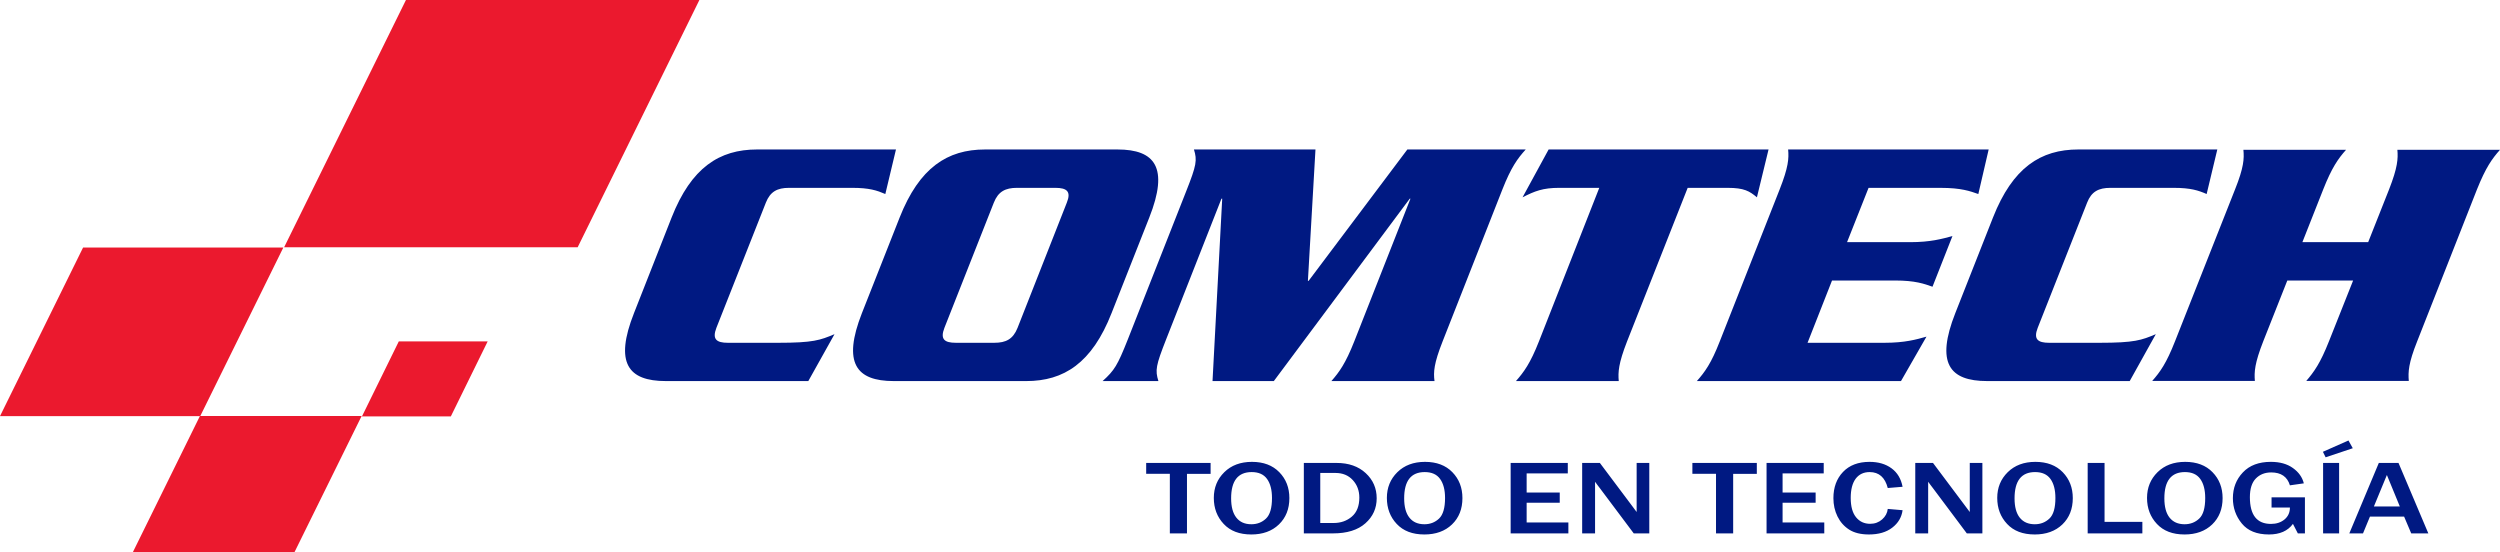 <svg xmlns="http://www.w3.org/2000/svg" width="400" height="88.34"><path d="M189.92 85.342h-2.745v-9.53h-3.786V74.07h10.308v1.745h-3.78v9.53zM200.216 83.88c.925 0 1.71-.305 2.344-.908.642-.605.958-1.703.958-3.294 0-1.295-.262-2.31-.79-3.044-.527-.737-1.346-1.102-2.458-1.102-2.193 0-3.29 1.4-3.29 4.204 0 1.36.28 2.39.84 3.09.554.703 1.353 1.054 2.396 1.054m-.018 1.635c-1.89 0-3.36-.562-4.408-1.685-1.054-1.122-1.58-2.51-1.58-4.162 0-1.64.557-3.012 1.676-4.115 1.12-1.104 2.594-1.655 4.427-1.655 1.846 0 3.303.55 4.376 1.655 1.074 1.103 1.61 2.484 1.61 4.138 0 1.744-.56 3.148-1.675 4.22-1.11 1.07-2.59 1.605-4.427 1.605M211.244 83.68h2.134c1.148 0 2.12-.34 2.915-1.022.8-.682 1.2-1.698 1.2-3.048 0-1.1-.347-2.033-1.044-2.794-.702-.764-1.624-1.144-2.77-1.144h-2.436v8.01zm-2.63 1.662V74.07h5.234c1.94 0 3.495.543 4.668 1.632 1.175 1.087 1.754 2.427 1.754 4.025 0 1.595-.6 2.93-1.81 4.005-1.208 1.073-2.935 1.61-5.18 1.61h-4.667zM227.905 83.88c.926 0 1.707-.305 2.344-.908.637-.605.96-1.703.96-3.294 0-1.295-.265-2.31-.792-3.044-.527-.737-1.347-1.102-2.46-1.102-2.195 0-3.29 1.4-3.29 4.204 0 1.36.28 2.39.842 3.09.553.703 1.355 1.054 2.395 1.054m-.017 1.635c-1.89 0-3.36-.562-4.41-1.685-1.053-1.122-1.577-2.51-1.577-4.162 0-1.64.555-3.012 1.675-4.115 1.12-1.104 2.594-1.655 4.426-1.655 1.847 0 3.31.55 4.38 1.655 1.073 1.103 1.607 2.484 1.607 4.138 0 1.744-.554 3.148-1.67 4.22-1.113 1.07-2.59 1.605-4.43 1.605M250.94 85.342h-9.236V74.068h9.143v1.677h-6.584V78.8h5.295v1.636h-5.295v3.156h6.677v1.75zM263.887 85.342H261.4l-5.396-7.2c-.082-.11-.22-.29-.41-.537l-.384-.522v8.26h-2.064V74.067h2.83l4.98 6.64c.044.056.345.46.907 1.214v-7.854h2.024v11.274zM277.305 85.342h-2.744v-9.53h-3.78V74.07h10.31v1.745h-3.785v9.53zM291.886 85.342h-9.237V74.068h9.146v1.677h-6.582V78.8h5.288v1.636h-5.288v3.156h6.672v1.75zM302.042 81.427l2.372.205c-.154 1.132-.7 2.06-1.65 2.79-.945.73-2.188 1.093-3.734 1.093-1.297 0-2.353-.26-3.16-.775-.807-.517-1.432-1.22-1.87-2.107-.438-.888-.655-1.865-.655-2.93 0-1.72.515-3.116 1.538-4.193 1.028-1.076 2.444-1.612 4.242-1.612 1.406 0 2.58.342 3.517 1.03.94.69 1.526 1.674 1.772 2.956l-2.372.198c-.44-1.7-1.405-2.55-2.896-2.55-.96 0-1.704.354-2.237 1.06-.525.71-.794 1.733-.794 3.076 0 1.366.285 2.396.85 3.09.572.7 1.324 1.05 2.26 1.05.75 0 1.393-.237 1.92-.706.526-.466.827-1.025.896-1.675M317.18 85.342h-2.49l-5.39-7.2c-.084-.11-.223-.29-.408-.537l-.386-.522v8.26h-2.063V74.067h2.835l4.975 6.64c.044.056.344.46.91 1.214v-7.854h2.018v11.274zM325.565 83.88c.922 0 1.703-.305 2.34-.908.64-.605.96-1.703.96-3.294 0-1.295-.262-2.31-.79-3.044-.528-.737-1.353-1.102-2.46-1.102-2.194 0-3.287 1.4-3.287 4.204 0 1.36.276 2.39.833 3.09.56.703 1.36 1.054 2.405 1.054m-.02 1.635c-1.893 0-3.363-.562-4.41-1.685-1.055-1.122-1.578-2.51-1.578-4.162 0-1.64.556-3.012 1.676-4.115 1.12-1.104 2.59-1.655 4.425-1.655 1.848 0 3.307.55 4.38 1.655 1.07 1.103 1.607 2.484 1.607 4.138 0 1.744-.556 3.148-1.668 4.22-1.118 1.07-2.594 1.605-4.432 1.605M342.778 85.342h-8.75V74.068h2.7V83.5h6.05v1.842zM349.535 83.88c.922 0 1.704-.305 2.342-.908.642-.605.957-1.703.957-3.294 0-1.295-.263-2.31-.79-3.044-.527-.737-1.345-1.102-2.454-1.102-2.194 0-3.292 1.4-3.292 4.204 0 1.36.28 2.39.837 3.09.56.703 1.363 1.054 2.4 1.054m-.022 1.635c-1.886 0-3.358-.562-4.407-1.685-1.053-1.122-1.582-2.51-1.582-4.162 0-1.64.56-3.012 1.68-4.115 1.12-1.104 2.593-1.655 4.426-1.655 1.843 0 3.307.55 4.375 1.655 1.074 1.103 1.61 2.484 1.61 4.138 0 1.744-.556 3.148-1.668 4.22-1.115 1.07-2.594 1.605-4.434 1.605M368.788 79.578v5.764h-1.134l-.784-1.52c-.823 1.13-2.102 1.693-3.84 1.693-1.937 0-3.38-.585-4.336-1.75-.956-1.17-1.432-2.52-1.432-4.056 0-1.625.53-3 1.6-4.126 1.065-1.126 2.554-1.686 4.47-1.686 1.433 0 2.61.327 3.53.986.925.657 1.505 1.476 1.75 2.454l-2.227.316c-.416-1.378-1.418-2.065-2.992-2.065-1.006 0-1.823.323-2.462.974-.636.65-.95 1.65-.95 2.995 0 2.848 1.124 4.27 3.372 4.27.873 0 1.6-.238 2.175-.718.572-.48.858-1.112.858-1.9h-2.938v-1.634h5.34zM374.258 85.342h-2.563V74.068h2.563v11.274zm1.497-14.865l.69 1.24-4.345 1.453-.435-.883 4.09-1.81zM383.97 81.03L381.902 76l-2.077 5.03h4.145zm4.562 4.31h-2.737l-1.137-2.682h-5.467l-1.11 2.683h-2.19l4.72-11.27h3.15l4.772 11.27zM225.177 23.916h18.94c-1.314 1.45-2.328 2.833-3.726 6.375l-9.572 24.33c-1.396 3.537-1.49 4.914-1.296 6.35h-16.5c1.26-1.436 2.267-2.813 3.66-6.35l8.99-22.833h-.114L203.814 60.97h-9.81l1.55-29.183h-.12l-8.863 22.538c-1.635 4.165-1.766 4.905-1.226 6.645h-8.926c1.913-1.74 2.368-2.48 4.026-6.645l9.354-23.745c1.65-4.165 1.763-4.938 1.232-6.664h19.445l-1.21 21.02h.112l15.8-21.02zM141.65 31.043c-1.33-.575-2.557-.987-5.28-.987H126.23c-1.84 0-2.992.586-3.69 2.363l-7.92 20.042c-.695 1.81 0 2.386 1.85 2.386h7.988c5.692 0 6.763-.42 9.064-1.38l-4.192 7.503h-22.8c-6.024 0-8.25-2.88-5.086-10.885l6.013-15.28c3.145-7.988 7.635-10.89 13.677-10.89h22.222l-1.704 7.128zM137.912 50.085c-3.144 8.005-.92 10.886 5.09 10.886H164.2c6.02 0 10.52-2.88 13.655-10.885l6.03-15.28c3.16-7.988.927-10.89-5.087-10.89h-21.194c-6.025 0-10.505 2.902-13.663 10.89l-6.028 15.28zm21.104-17.666c.695-1.778 1.857-2.364 3.698-2.364h6.136c1.863 0 2.558.586 1.843 2.363l-7.885 20.042c-.724 1.81-1.86 2.386-3.723 2.386h-6.142c-1.854 0-2.537-.576-1.838-2.386l7.91-20.043zM282.968 23.916l-1.862 7.656c-1.174-.992-2.05-1.516-4.666-1.516h-6.412l-9.696 24.563c-1.378 3.537-1.458 4.914-1.332 6.35h-16.447c1.262-1.436 2.29-2.813 3.678-6.35l9.653-24.564h-6.424c-2.602 0-3.917.524-5.854 1.516l4.174-7.656h35.188zM301.49 54.847c3.29 0 5.11-.524 6.746-.985l-4.076 7.108h-32.662c1.268-1.436 2.29-2.813 3.666-6.352l9.586-24.327c1.394-3.54 1.486-4.922 1.35-6.374h32.085l-1.654 7.127c-1.32-.463-2.743-.986-6.033-.986H298.97l-3.442 8.688h10.103c3.244 0 5.07-.524 6.76-.976l-3.192 8.106c-1.32-.466-2.75-.995-5.99-.995h-10.085l-3.917 9.967h12.284zM353.063 31.043c-1.315-.575-2.557-.987-5.282-.987h-10.13c-1.855 0-3.023.586-3.71 2.363l-7.91 20.042c-.7 1.81-.003 2.386 1.845 2.386h7.995c5.694 0 6.774-.42 9.058-1.38l-4.175 7.503H317.94c-6.04 0-8.247-2.88-5.086-10.885l6.024-15.28c3.15-7.988 7.62-10.89 13.666-10.89h22.226l-1.707 7.128zM378.908 38.745l3.347-8.447c1.37-3.498 1.452-4.907 1.325-6.33H400c-1.268 1.423-2.277 2.832-3.68 6.33l-9.562 24.288c-1.412 3.536-1.47 4.92-1.35 6.366H369c1.243-1.445 2.25-2.83 3.643-6.366l3.857-9.705h-10.53l-3.842 9.706c-1.386 3.536-1.47 4.92-1.348 6.366h-16.43c1.283-1.445 2.27-2.83 3.66-6.366l9.6-24.288c1.4-3.498 1.473-4.907 1.334-6.33h16.425c-1.265 1.423-2.266 2.832-3.65 6.33l-3.337 8.447h10.53z" fill="#001982"/><path d="M47.12 88.34H21.26l10.73-21.78h25.87L47.12 88.34zM72.135 66.622h-14.22l5.892-11.996h14.22l-5.892 11.996z" fill="#eb192e"/><path d="M32.036 66.582H0l13.295-26.98h32.04l-13.3 26.98zM92.425 39.562H45.46L64.952 0h46.95L92.426 39.562z" fill="#eb192e"/></svg>